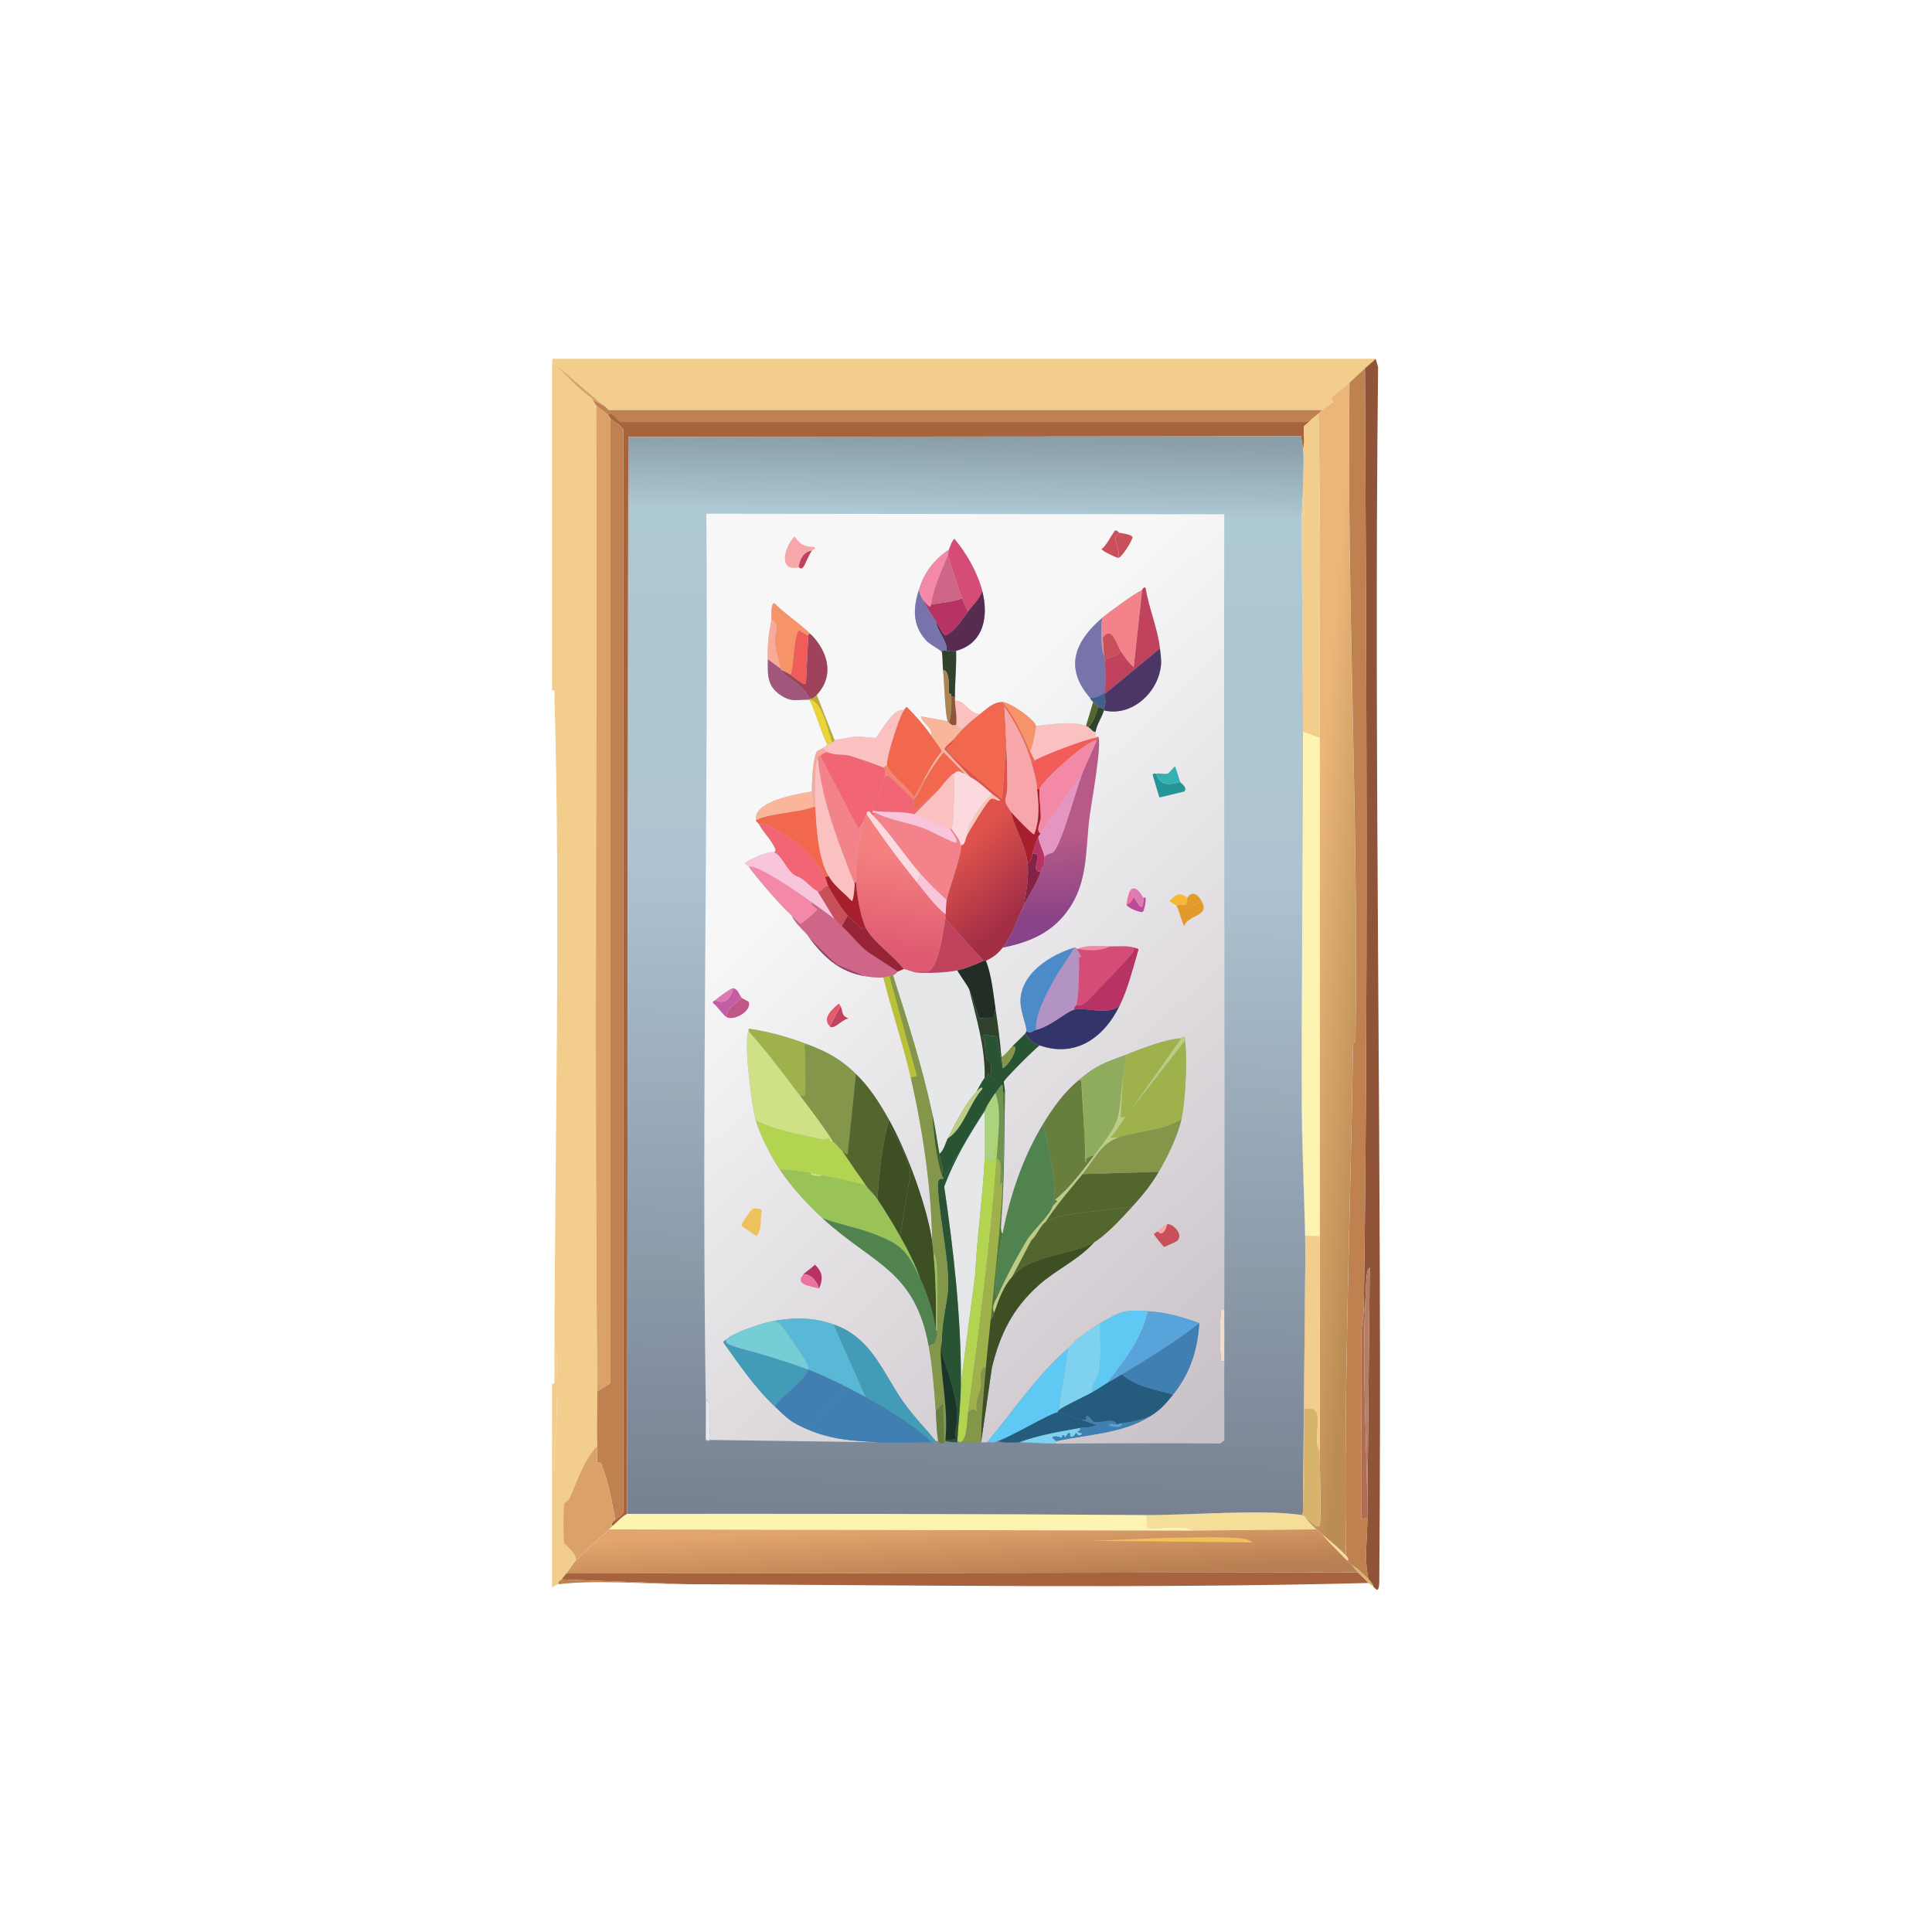 <svg width="70" height="70" viewBox="0 0 70 70" fill="none" xmlns="http://www.w3.org/2000/svg">
<g filter="url(#filter0_i_344_12246)">
<path d="M0 35C0 15.67 15.67 0 35 0C54.33 0 70 15.67 70 35C70 54.33 54.33 70 35 70C15.67 70 0 54.33 0 35Z" fill="white" fill-opacity="0.75"/>
<g clip-path="url(#clip0_344_12246)">
<path d="M20.088 13.173C20.519 13.601 20.93 14.067 21.427 14.426C21.5 14.485 21.556 14.641 21.6 14.685C21.645 26.582 21.524 38.501 21.643 50.402C21.65 51.058 21.608 51.736 21.643 52.389C21.179 52.855 20.916 53.646 20.65 54.268C20.61 54.36 20.438 54.469 20.434 54.484C20.413 54.553 20.406 55.843 20.434 55.909C20.449 55.945 20.912 56.285 20.866 56.535C20.811 56.592 20.617 56.895 20.52 57.009C20.462 57.078 20.406 57.158 20.347 57.225C20.292 57.289 20.171 57.296 20.261 57.398C20.145 57.413 20.091 57.47 20.001 57.528V52.993L20.088 53.318C20.104 53.075 20.066 52.824 20.088 52.584C20.179 51.551 20.211 50.393 20.174 49.302C20.171 49.223 20.218 49.088 20.088 49.107C20.105 41.212 20.316 33.091 20.088 25.202C20.086 25.123 20.131 24.989 20.001 25.008C20.004 21.048 19.998 17.087 20 13.13C20.02 13.134 20.081 13.167 20.087 13.173H20.088Z" fill="#F2CD8C"/>
<path d="M49.844 13C49.724 13.123 49.584 13.231 49.455 13.346C49.265 13.515 49.079 13.691 48.894 13.864C48.685 14.059 48.463 14.188 48.246 14.403C48.224 14.426 48.329 14.536 48.289 14.576C48.25 14.617 47.996 14.756 47.9 14.857H22.052C21.988 14.797 21.937 14.727 21.857 14.684L20.087 13.173C20.082 13.167 20.021 13.134 20.001 13.13L20.023 13H49.844Z" fill="#F2CD8C"/>
<path d="M49.931 13.303C49.766 27.959 50.092 42.632 49.974 57.29C49.974 57.356 49.974 57.704 49.844 57.571C49.842 57.566 49.793 57.53 49.758 57.485C49.751 57.397 49.644 57.287 49.585 57.225C49.413 56.514 49.547 55.729 49.542 54.979C49.542 54.894 49.542 54.806 49.542 54.72L49.628 45.931C49.518 45.95 49.502 46.411 49.499 46.492C49.486 46.793 49.465 47.183 49.455 47.421H49.412C49.573 36.061 49.505 24.705 49.455 13.345C49.584 13.23 49.723 13.123 49.844 12.999L49.931 13.302V13.303Z" fill="#905538"/>
<path d="M20 52.992C19.997 52.043 20.004 51.091 20 50.142C20.13 50.161 20.084 50.026 20.087 49.947C20.096 49.668 20.087 49.384 20.087 49.105C20.216 49.087 20.17 49.221 20.173 49.3C20.21 50.392 20.179 51.549 20.087 52.582C20.065 52.823 20.103 53.073 20.087 53.316L20 52.992V52.992Z" fill="#F2CD8C"/>
<path d="M22.29 55.066C22.143 54.305 22.061 53.734 21.772 53.014C21.754 52.97 21.657 53.014 21.642 52.971C21.611 52.88 21.649 52.525 21.642 52.388C21.607 51.736 21.649 51.057 21.642 50.401L22.117 50.12V15.16C22.227 15.272 22.492 15.401 22.591 15.57V54.786C22.529 54.926 22.393 54.973 22.289 55.067L22.29 55.066Z" fill="#BF814F"/>
<path d="M22.031 15.03C22.053 15.052 22.095 15.136 22.118 15.16V50.121L21.643 50.402C21.524 38.501 21.645 26.582 21.6 14.685C21.704 14.79 21.907 14.909 22.032 15.031L22.031 15.03Z" fill="#DAA168"/>
<path d="M21.858 14.684C21.938 14.726 21.988 14.797 22.053 14.857H47.901C47.86 14.901 47.815 14.943 47.772 14.987C47.699 15.06 47.579 15.127 47.512 15.203L47.318 15.29H22.484C22.399 15.268 22.109 14.845 22.03 15.03C21.905 14.908 21.703 14.79 21.598 14.684C21.554 14.64 21.497 14.484 21.425 14.425C21.562 14.524 21.704 14.602 21.857 14.684H21.858Z" fill="#BF814F"/>
<path d="M49.585 57.355C41.353 57.563 33.114 57.431 24.881 57.398L20.346 57.225C20.405 57.158 20.461 57.078 20.519 57.009L49.197 56.966C49.323 57.099 49.46 57.217 49.586 57.355H49.585Z" fill="#A7633D"/>
<path d="M22.29 55.066C22.248 55.103 22.097 55.215 22.203 55.282C22.168 55.313 22.115 55.373 22.073 55.412C21.73 55.727 21.136 56.254 20.864 56.535C20.91 56.285 20.447 55.946 20.432 55.909C20.404 55.843 20.411 54.552 20.432 54.484C20.436 54.469 20.608 54.36 20.648 54.268C20.914 53.646 21.177 52.855 21.641 52.389C21.649 52.527 21.61 52.883 21.641 52.972C21.656 53.016 21.753 52.971 21.771 53.015C22.06 53.735 22.143 54.306 22.289 55.067L22.29 55.066Z" fill="#DAA168"/>
<path d="M24.881 57.398C23.544 57.393 21.511 57.238 20.259 57.398C20.17 57.296 20.291 57.289 20.346 57.226L24.881 57.398Z" fill="#BF814F"/>
<path d="M21.858 14.684C21.705 14.602 21.564 14.524 21.426 14.425C20.93 14.067 20.519 13.601 20.087 13.173L21.858 14.684Z" fill="#DAA168"/>
<path d="M48.764 56.362C48.499 56.081 48.185 55.839 47.9 55.585C47.853 55.542 47.767 55.486 47.684 55.412C47.53 55.275 47.376 55.103 47.252 54.937C47.404 54.982 47.738 55.451 47.813 55.261C47.88 55.094 47.811 52.948 47.813 52.562C47.827 49.972 47.806 47.379 47.813 44.788C47.829 38.762 47.826 32.749 47.813 26.735C47.805 22.821 47.855 18.901 47.77 14.988C47.813 14.945 47.858 14.902 47.9 14.858C47.994 14.757 48.25 14.616 48.289 14.577C48.327 14.539 48.223 14.427 48.245 14.404C48.462 14.188 48.684 14.06 48.893 13.865C48.794 21.817 49.23 29.777 49.109 37.727C49.109 37.743 49.023 37.796 49.023 37.813C48.927 43.996 48.685 50.175 48.763 56.363L48.764 56.362Z" fill="url(#paint0_linear_344_12246)"/>
<path d="M49.413 47.421C49.409 47.677 49.33 48.008 49.326 48.263C49.294 50.523 49.35 52.784 49.326 55.044L49.542 54.979C49.547 55.728 49.414 56.514 49.586 57.226C49.411 57.046 49.199 56.834 48.981 56.708C48.929 56.652 48.864 56.592 48.809 56.535C48.906 56.515 48.789 56.387 48.765 56.362C48.687 50.175 48.929 43.995 49.025 37.812C49.025 37.795 49.111 37.743 49.111 37.726C49.232 29.776 48.796 21.816 48.895 13.864C49.08 13.69 49.267 13.514 49.456 13.346C49.506 24.706 49.574 36.062 49.413 47.422V47.421Z" fill="#BF814F"/>
<path d="M49.456 47.421C49.363 49.849 49.524 52.294 49.542 54.72C49.542 54.805 49.542 54.893 49.542 54.979L49.326 55.044C49.35 52.785 49.294 50.522 49.326 48.263C49.33 48.007 49.409 47.676 49.413 47.421H49.456Z" fill="#AE6D54"/>
<path d="M49.541 54.72C49.524 52.294 49.362 49.849 49.455 47.421C49.464 47.183 49.486 46.793 49.498 46.492C49.502 46.411 49.518 45.949 49.628 45.931L49.541 54.72Z" fill="#B37E63"/>
<path d="M49.585 57.226C49.644 57.287 49.751 57.397 49.758 57.485C49.735 57.456 49.614 57.387 49.585 57.355C49.459 57.217 49.322 57.099 49.196 56.966C49.121 56.888 49.054 56.785 48.98 56.707C49.197 56.833 49.41 57.045 49.584 57.225L49.585 57.226Z" fill="#D8B36B"/>
<path d="M41.509 54.893C41.577 54.99 41.526 55.334 41.574 55.368C41.702 55.458 42.925 55.234 43.15 55.454L22.074 55.411C22.115 55.372 22.168 55.312 22.203 55.281C22.372 55.133 22.519 54.953 22.721 54.849C28.976 54.846 35.248 54.845 41.508 54.892L41.509 54.893Z" fill="#FDF4B1"/>
<path d="M47.167 54.893C47.204 54.898 47.213 54.924 47.253 54.936C47.377 55.103 47.531 55.273 47.685 55.411L43.151 55.454C42.926 55.234 41.702 55.458 41.575 55.367C41.527 55.334 41.577 54.99 41.51 54.893C43.092 54.905 45.729 54.672 47.168 54.893H47.167Z" fill="#F5DE98"/>
<path d="M43.15 55.455L47.684 55.412C47.767 55.486 47.854 55.542 47.901 55.585C48.187 55.915 48.504 56.221 48.808 56.535C48.863 56.592 48.928 56.652 48.98 56.708C49.055 56.786 49.122 56.889 49.197 56.967L20.519 57.01C20.616 56.896 20.809 56.593 20.865 56.536C21.137 56.255 21.731 55.727 22.075 55.413L43.151 55.456L43.15 55.455Z" fill="url(#paint1_linear_344_12246)"/>
<path d="M42.697 55.713C43.295 55.709 43.964 55.678 44.554 55.713C44.778 55.727 45.234 55.727 45.374 55.886L39.307 55.821C40.435 55.817 41.57 55.722 42.697 55.713Z" fill="#EDC25C"/>
<path d="M48.764 56.362C48.788 56.386 48.905 56.514 48.807 56.535C48.504 56.221 48.187 55.915 47.9 55.584C48.185 55.839 48.499 56.082 48.764 56.362Z" fill="#F5DE98"/>
<path d="M47.513 15.203C47.45 15.274 47.259 15.424 47.253 15.441C47.196 15.608 47.311 16.026 47.21 16.24C47.195 16.103 47.15 15.95 47.145 15.807L22.765 15.829L22.722 54.85C22.52 54.954 22.372 55.134 22.204 55.282C22.098 55.215 22.249 55.103 22.291 55.066C22.395 54.973 22.531 54.925 22.593 54.785V15.569C22.494 15.401 22.229 15.273 22.119 15.159C22.096 15.136 22.054 15.051 22.032 15.029C22.111 14.843 22.402 15.266 22.486 15.289H47.32L47.514 15.202L47.513 15.203Z" fill="#A7633D"/>
<path d="M47.814 26.734L47.21 26.518C47.21 23.944 47.163 21.364 47.167 18.787C47.296 18.805 47.25 18.671 47.253 18.592C47.262 18.297 47.282 17.948 47.21 17.663C47.208 17.225 47.256 16.657 47.21 16.239C47.312 16.025 47.196 15.606 47.253 15.44C47.259 15.423 47.45 15.274 47.513 15.202C47.579 15.126 47.7 15.059 47.772 14.986C47.858 18.899 47.807 22.819 47.815 26.733L47.814 26.734Z" fill="#F2CD8C"/>
<path d="M47.814 26.734C47.827 32.748 47.83 38.761 47.814 44.787L47.296 44.765L47.167 40.252C47.15 35.675 47.21 31.094 47.21 26.518L47.814 26.734Z" fill="#FDF4B1"/>
<path d="M47.814 44.786C47.807 47.377 47.828 49.97 47.814 52.561C47.48 52.089 48.157 50.849 47.253 51.05C47.27 49.196 47.308 47.334 47.296 45.478C47.286 43.827 47.173 41.979 47.166 40.253L47.296 44.766L47.814 44.788V44.786Z" fill="#F2CD8C"/>
<path d="M47.814 52.561C47.812 52.947 47.881 55.093 47.814 55.26C47.738 55.451 47.405 54.982 47.253 54.936C47.213 54.924 47.204 54.898 47.166 54.893C47.246 54.759 47.199 54.604 47.21 54.46C47.3 53.328 47.243 52.183 47.253 51.049C48.158 50.848 47.48 52.088 47.814 52.56V52.561Z" fill="#D8B36B"/>
<path d="M47.21 16.239C47.256 16.657 47.208 17.226 47.21 17.664C47.211 18.039 47.168 18.412 47.167 18.787C47.163 21.363 47.21 23.943 47.21 26.518C47.21 31.094 47.15 35.675 47.167 40.252C47.173 41.978 47.285 43.826 47.296 45.477L47.21 54.461C47.199 54.603 47.247 54.758 47.167 54.893C45.728 54.672 43.091 54.905 41.509 54.893C35.248 54.846 28.976 54.847 22.722 54.85L22.765 15.829L47.145 15.807C47.15 15.949 47.195 16.103 47.21 16.24V16.239Z" fill="url(#paint2_linear_344_12246)"/>
<path d="M47.166 18.788C47.166 18.413 47.211 18.04 47.21 17.665C47.282 17.949 47.261 18.298 47.253 18.593C47.251 18.672 47.296 18.806 47.166 18.788Z" fill="#F2CD8C"/>
<path d="M47.296 45.478C47.309 47.335 47.27 49.197 47.253 51.05C47.243 52.185 47.3 53.33 47.21 54.462L47.296 45.478Z" fill="#D8B36B"/>
<path d="M44.359 47.464C44.357 48.083 44.363 48.703 44.359 49.321C44.188 49.341 44.241 49.288 44.229 49.17C44.195 48.788 44.189 47.991 44.229 47.615C44.242 47.499 44.185 47.444 44.359 47.464Z" fill="#F6DDC5"/>
<path d="M25.573 52.172C25.567 51.697 25.58 51.221 25.573 50.747C25.696 50.74 25.692 50.803 25.702 50.898C25.729 51.14 25.738 51.88 25.702 52.108C25.676 52.276 25.709 52.179 25.573 52.173V52.172Z" fill="#E6E7E9"/>
<path d="M44.359 47.464C44.185 47.444 44.242 47.499 44.23 47.616C44.189 47.992 44.195 48.789 44.23 49.17C44.241 49.288 44.187 49.341 44.359 49.321C44.353 50.278 44.364 51.236 44.359 52.194L44.208 52.302C42.214 52.277 40.219 52.299 38.227 52.302L38.27 52.215C39.406 51.968 40.681 51.946 41.682 51.308C42.065 51.064 42.223 50.878 42.502 50.531C43.119 49.764 43.391 48.92 43.452 47.94C42.837 47.708 42.253 47.553 41.595 47.508C40.684 47.446 40.625 47.511 39.868 47.94C39.493 48.152 39.34 48.289 39.004 48.544C38.979 48.564 38.915 48.578 38.917 48.631C38.847 48.692 38.774 48.784 38.701 48.847C37.566 49.836 36.724 51.11 35.764 52.258C35.688 52.266 35.608 52.255 35.548 52.258L35.937 49.559C36.238 48.324 36.695 47.401 37.643 46.557C38.276 45.994 39.089 45.64 39.651 45.003C40.085 44.745 40.686 44.092 41.033 43.707C41.411 43.287 41.69 42.953 41.983 42.454C42.291 41.929 42.669 41.164 42.804 40.553C42.955 39.868 43.022 38.395 42.934 37.703C42.934 37.696 42.986 37.622 42.912 37.573C42.802 37.545 42.809 37.617 42.804 37.617C42.16 37.662 41.36 37.996 40.774 38.221C40.026 38.508 39.729 38.586 39.09 39.128C38.536 39.597 38.167 40.112 37.794 40.725C37.059 41.935 36.6 43.305 36.325 44.699C36.23 44.629 36.274 44.27 36.282 44.16C36.4 42.555 36.38 41.147 36.412 39.56C36.414 39.455 36.361 39.225 36.369 39.193C36.391 39.093 37.478 38.011 37.665 37.875C38.978 38.336 39.999 37.588 40.559 36.45C40.874 35.806 41.049 35.074 41.249 34.398C41.236 34.365 41.111 34.347 41.076 34.334C40.855 34.251 40.46 34.298 40.213 34.29C39.86 34.28 39.351 34.232 39.046 34.377H39.003C38.99 34.365 38.999 34.308 38.917 34.334C38.076 34.6 37.035 35.222 36.973 36.212C36.949 36.608 37.201 37.161 37.189 37.357C37.187 37.385 37.162 37.413 37.146 37.444C37.13 37.474 36.748 37.835 36.671 37.918C36.552 38.048 36.43 38.216 36.282 38.307C36.23 37.709 36.155 37.13 36.066 36.537C35.977 35.944 35.934 35.365 35.72 34.809C35.995 34.675 36.132 34.573 36.325 34.335C37.185 34.161 37.95 33.872 38.528 33.19C39.453 32.097 39.307 30.892 39.478 29.562C39.525 29.193 39.953 26.817 39.78 26.69C39.742 26.687 39.737 26.728 39.694 26.733C39.701 26.663 39.684 26.585 39.694 26.517C39.738 26.238 39.917 26.003 39.996 25.74C41.014 25.987 42.009 25.063 42.07 24.034C42.078 23.895 42.042 23.645 42.026 23.494C41.952 22.792 41.618 22.019 41.509 21.313C41.444 21.227 41.386 21.375 41.379 21.378C41.115 21.493 40.203 22.161 39.954 22.371C38.964 23.206 38.539 24.178 39.48 25.265C39.512 25.303 39.507 25.346 39.609 25.438L39.35 26.302C38.8 26.111 38.118 26.253 37.536 26.302C37.493 26.07 36.593 25.443 36.326 25.438C35.99 25.432 35.784 25.66 35.506 25.87C35.108 25.882 34.934 25.32 34.599 25.396C34.598 25.352 34.599 25.309 34.599 25.266C34.596 24.708 34.658 24.141 34.642 23.582C35.664 23.309 35.821 22.303 35.592 21.422C35.417 20.743 35.023 20.049 34.577 19.522C34.472 19.629 34.44 19.778 34.383 19.911C33.841 20.278 33.5 20.719 33.303 21.335C33.085 22.015 33.037 22.639 33.562 23.214C33.679 23.342 34.092 23.553 34.123 23.625C34.154 23.696 34.151 24.153 34.167 24.273C34.213 24.641 34.238 25.897 34.34 26.13L33.368 25.957C33.401 26.198 33.811 26.37 33.735 26.648C33.473 26.273 33.172 25.935 32.85 25.611C32.84 25.611 32.76 25.716 32.742 25.741C32.396 25.57 31.797 26.708 31.727 26.734C31.679 26.752 31.122 26.668 30.95 26.691C30.877 26.7 30.271 26.808 30.237 26.82L29.59 25.18C30.258 24.475 29.99 23.586 29.373 22.977C28.991 22.598 28.444 22.247 28.056 21.853C27.912 21.866 27.965 22.359 27.948 22.458C27.844 23.021 27.809 23.289 27.818 23.883C27.825 24.385 27.755 24.825 28.272 25.178C28.7 25.471 28.919 25.33 29.33 25.352C29.568 25.852 29.735 26.482 29.978 26.992C29.933 27.017 29.888 27.049 29.848 27.079C29.715 27.178 29.62 27.195 29.61 27.209C29.447 27.428 29.416 28.366 29.416 28.677C28.929 28.763 27.297 29.008 27.386 29.713C27.392 29.762 27.48 29.819 27.515 29.886C27.652 30.148 27.895 30.377 28.033 30.642C28.065 30.703 28.163 30.849 28.033 30.88C27.844 30.825 26.994 31.194 26.997 31.29C27.013 31.332 27.118 31.386 27.126 31.398C27.389 31.782 28.335 32.871 28.681 33.169C28.81 33.444 29.041 33.645 29.242 33.86C29.78 34.631 30.399 35.227 31.358 35.371C31.545 35.399 31.823 35.434 32.006 35.414C32.308 36.626 32.721 37.826 32.999 39.042C33.438 40.966 33.743 43.027 33.776 45.002C33.59 43.706 32.86 41.749 32.222 40.597C31.885 39.988 31.515 39.4 31.012 38.913C30.445 38.361 29.969 38.111 29.242 37.833C28.565 37.574 27.857 37.381 27.147 37.272C27.107 37.287 27.134 37.344 27.125 37.358C26.928 37.673 27.247 40.131 27.385 40.597C27.547 41.147 27.933 41.886 28.248 42.367C28.647 42.975 29.267 43.646 29.803 44.138C31.623 45.811 33.146 46.012 33.647 48.759C33.791 49.549 33.848 50.336 33.906 51.134C33.933 51.492 33.93 51.862 33.993 52.214C33.963 52.214 33.936 52.214 33.906 52.214C33.53 51.757 33.08 51.292 32.74 50.811C31.971 49.724 31.592 48.467 30.192 47.982C29.473 47.733 28.822 47.729 28.075 47.852C27.687 47.916 26.558 48.27 26.305 48.543C26.286 48.564 26.197 48.582 26.218 48.651C26.8 49.462 27.351 50.281 28.075 50.961C28.536 51.394 28.629 51.519 29.242 51.782C30.135 52.166 30.875 52.201 31.833 52.257L25.571 52.17C25.707 52.177 25.674 52.273 25.7 52.105C25.736 51.878 25.727 51.137 25.7 50.896C25.69 50.802 25.694 50.738 25.571 50.744C25.408 40.039 25.675 29.318 25.592 18.612L44.358 18.633C44.334 28.242 44.391 37.853 44.358 47.462L44.359 47.464Z" fill="url(#paint3_linear_344_12246)"/>
<path d="M29.416 19.953C29.109 19.989 28.967 20.281 28.941 20.557C28.166 20.727 28.425 19.793 28.79 19.434C29.021 19.765 29.122 19.791 29.524 19.823C29.572 19.874 29.424 19.941 29.416 19.953Z" fill="#F7A7A9"/>
<path d="M27.278 43.793C27.337 43.773 27.563 43.778 27.602 43.858C27.532 44.171 27.632 44.527 27.408 44.787L26.868 44.419C26.849 44.331 27.216 43.815 27.279 43.793H27.278Z" fill="#EDC25C"/>
<path d="M42.632 32.823C42.681 32.75 42.854 32.776 42.934 32.78C43.186 32.791 43.292 32.822 43.539 32.65C43.852 33.233 43.023 33.129 42.913 33.557C42.873 33.554 42.689 32.915 42.632 32.823Z" fill="#E29A2C"/>
<path d="M41.898 28.03C42.031 28.497 42.392 28.43 42.761 28.333C42.786 28.385 43.034 28.517 42.913 28.678L42.006 28.895L41.768 28.096C41.758 27.996 41.839 28.04 41.898 28.031V28.03Z" fill="#249698"/>
<path d="M41.941 44.614C42.136 44.799 42.236 44.549 42.287 44.355C42.455 44.312 42.909 44.706 42.654 44.959C42.635 44.978 42.205 45.18 42.179 45.175C42.151 45.169 41.815 44.75 41.812 44.721C41.81 44.694 41.925 44.632 41.942 44.613L41.941 44.614Z" fill="#C94F5B"/>
<path d="M26.868 36.15C26.647 36.384 26.362 36.482 26.307 36.84C26.16 36.74 25.998 36.456 25.832 36.344C25.808 36.276 25.907 36.251 25.918 36.236C26.323 36.418 26.462 36.15 26.566 35.804C26.759 35.851 26.763 36.019 26.869 36.15H26.868Z" fill="#C45EA4"/>
<path d="M26.307 36.84C26.362 36.482 26.647 36.383 26.868 36.149C26.889 36.176 27.12 36.279 27.127 36.301C27.247 36.65 26.56 37.015 26.307 36.84Z" fill="#C15689"/>
<path d="M40.559 19.305C40.652 19.32 41.003 19.367 41.033 19.457C41.023 19.606 40.633 20.211 40.516 20.212C40.637 19.908 40.204 19.477 40.559 19.305Z" fill="#C94F5B"/>
<path d="M40.558 19.305C40.204 19.477 40.636 19.908 40.515 20.212C40.449 20.212 39.906 19.956 39.911 19.888C40.052 19.839 40.352 19.238 40.407 19.219C40.465 19.199 40.55 19.305 40.558 19.305Z" fill="#C94F5B"/>
<path d="M42.762 28.332C42.392 28.43 42.031 28.496 41.898 28.029C42.013 28.01 42.217 28.057 42.309 28.029C42.361 28.013 42.549 27.769 42.568 27.77C42.598 27.772 42.71 28.217 42.763 28.331L42.762 28.332Z" fill="#35B1B4"/>
<path d="M29.675 46.687C29.595 46.416 29.401 46.174 29.114 46.169C29.197 46.078 29.421 45.932 29.524 45.823C29.81 46.082 29.829 46.338 29.676 46.687H29.675Z" fill="#B63363"/>
<path d="M30.064 37.186L30.453 36.452C30.563 36.642 30.442 36.779 30.756 36.906C30.548 36.893 30.21 37.337 30.065 37.187L30.064 37.186Z" fill="#C1425D"/>
<path d="M29.675 46.687C29.371 46.597 28.766 46.549 29.114 46.169C29.402 46.175 29.595 46.417 29.675 46.687Z" fill="#EB73A2"/>
<path d="M41.422 32.522C41.425 32.527 41.497 32.505 41.509 32.543C41.529 32.613 41.458 33.012 41.401 33.04C41.291 33.072 40.845 32.886 40.818 32.78C40.951 32.719 41.049 32.597 41.077 32.477C41.221 32.742 41.446 33.158 41.423 32.521L41.422 32.522Z" fill="#BA4C98"/>
<path d="M43.021 32.522C43.006 32.545 43.037 32.715 42.935 32.781C42.855 32.777 42.682 32.751 42.632 32.824C42.608 32.785 42.369 32.678 42.373 32.63C42.629 32.417 42.701 32.3 43.02 32.522H43.021Z" fill="#F5B935"/>
<path d="M41.422 32.522C41.445 33.159 41.221 32.742 41.077 32.478C41.039 32.41 41.012 32.306 40.947 32.262C41.129 32.048 41.329 32.359 41.421 32.522H41.422Z" fill="#DE7AB1"/>
<path d="M43.539 32.651C43.293 32.822 43.187 32.792 42.935 32.781C43.037 32.715 43.006 32.545 43.021 32.522C43.196 32.252 43.418 32.424 43.539 32.651Z" fill="#E29A2C"/>
<path d="M30.452 36.451L30.063 37.185C29.77 36.883 30.166 36.552 30.387 36.365C30.421 36.386 30.433 36.418 30.452 36.451Z" fill="#E4596E"/>
<path d="M26.566 35.803C26.461 36.149 26.322 36.417 25.919 36.236C25.968 36.172 26.497 35.787 26.566 35.803Z" fill="#DE7AB1"/>
<path d="M29.416 19.953C29.288 20.137 29.165 20.472 29.113 20.536C29.008 20.667 28.98 20.549 28.94 20.557C28.966 20.281 29.109 19.989 29.415 19.953H29.416Z" fill="#C1425D"/>
<path d="M41.077 32.478C41.049 32.598 40.952 32.72 40.818 32.781C40.804 32.725 40.904 32.314 40.947 32.263C41.012 32.307 41.04 32.411 41.077 32.479V32.478Z" fill="#EB73A2"/>
<path d="M42.286 44.355C42.236 44.549 42.136 44.8 41.94 44.615C42.007 44.539 42.185 44.381 42.286 44.355Z" fill="#F7A7A9"/>
<path d="M36.413 39.561C36.381 41.148 36.402 42.556 36.283 44.161C36.275 44.272 36.23 44.63 36.326 44.7C36.211 45.287 36.105 45.956 36.067 46.579C36.06 46.685 36.023 46.897 36.153 46.946C36.083 47.105 35.903 47.343 36.024 47.551C35.994 47.64 35.977 47.749 35.894 47.81C36.041 46.162 36.254 44.5 36.326 42.843C36.374 41.748 36.393 40.655 36.326 39.561H36.413Z" fill="#547637"/>
<path d="M30.237 26.82C30.232 26.822 30.227 26.876 30.151 26.907C29.997 26.506 29.785 25.376 29.33 25.352C29.325 25.341 29.336 25.32 29.33 25.309C29.43 25.328 29.53 25.241 29.59 25.179L30.237 26.82Z" fill="#BCAC31"/>
<path d="M31.359 35.372C30.4 35.226 29.781 34.632 29.243 33.861C29.592 34.236 29.948 34.613 30.344 34.941L31.359 35.373V35.372Z" fill="#A0406C"/>
<path d="M40.214 34.292C39.891 34.469 39.401 34.445 39.047 34.379C39.352 34.234 39.861 34.282 40.214 34.292Z" fill="#F389A6"/>
<path d="M38.918 48.631C38.915 48.578 38.978 48.564 39.004 48.544C39.031 48.662 38.932 48.618 38.918 48.631Z" fill="#A6CEE6"/>
<path d="M35.679 41.936C35.614 43.353 35.399 44.771 35.333 46.19L34.815 50.142C34.833 47.789 34.554 45.319 34.211 42.994C34.578 42.002 35.106 41.132 35.679 40.252C35.666 40.808 35.704 41.379 35.679 41.936Z" fill="#E6E7E9"/>
<path d="M33.26 35.242C33.714 35.255 34.242 35.247 34.684 35.156C34.799 35.369 35.014 35.64 35.117 35.847C35.377 36.898 35.699 37.943 35.678 39.043C35.569 39.194 35.467 39.397 35.375 39.561C35.016 39.903 34.564 40.781 34.338 41.245C34.253 41.422 34.197 41.687 34.036 41.806C33.948 41.318 33.881 40.824 33.776 40.338C33.411 38.638 32.881 36.981 32.352 35.328C32.454 35.304 32.514 35.201 32.525 35.198C32.595 35.179 32.718 35.113 32.741 35.112C32.86 35.106 33.066 35.236 33.258 35.241L33.26 35.242Z" fill="#E6E7E9"/>
<path d="M36.456 26.863C36.478 27.405 36.503 27.939 36.499 28.483C36.496 29.027 36.269 28.89 36.629 29.411C36.77 30.015 37.169 30.647 37.233 31.269C37.286 31.774 37.186 32.285 37.104 32.78C36.868 33.27 36.674 33.902 36.327 34.334C36.134 34.574 35.997 34.675 35.722 34.809C35.705 34.817 35.654 34.8 35.636 34.809L34.254 33.298C34.264 33.244 34.243 33.178 34.254 33.125C34.285 32.972 34.266 32.758 34.297 32.607C34.389 32.163 34.867 30.919 34.815 30.62C34.978 30.622 34.972 30.386 35.031 30.274C35.132 30.084 35.793 28.964 35.917 28.935C36.056 28.903 36.123 29.036 36.241 29C36.154 28.904 36.035 28.847 35.938 28.762C35.694 28.549 35.448 28.314 35.161 28.158L34.211 27.143C34.29 26.988 34.453 26.896 34.557 26.775C34.656 26.923 34.294 27.05 34.297 27.143C34.305 27.296 36.066 28.73 36.306 28.935L36.457 26.862L36.456 26.863Z" fill="url(#paint4_linear_344_12246)"/>
<path d="M36.327 34.335C36.674 33.903 36.868 33.271 37.104 32.781C37.302 32.369 37.556 32.036 37.708 31.571C37.777 31.362 37.865 31.352 37.838 31.053C37.885 30.953 38.149 30.894 38.162 30.881C38.469 30.559 38.978 28.647 39.177 28.116C39.341 27.679 39.563 27.256 39.738 26.82C39.741 26.814 39.819 26.774 39.782 26.691C39.955 26.818 39.527 29.194 39.479 29.563C39.308 30.893 39.454 32.098 38.529 33.191C37.951 33.873 37.188 34.161 36.326 34.335H36.327Z" fill="url(#paint5_linear_344_12246)"/>
<path d="M36.327 25.438C36.77 25.959 37.037 26.593 37.32 27.209C37.372 27.321 37.441 27.439 37.493 27.554C37.46 27.575 37.446 27.626 37.363 27.598C37.154 26.884 36.812 26.223 36.391 25.611C36.415 26.028 36.439 26.444 36.456 26.864L36.305 28.937C36.065 28.732 34.304 27.298 34.296 27.145C34.292 27.052 34.656 26.926 34.556 26.777C34.666 26.649 34.781 26.506 34.902 26.388C35.068 26.224 35.32 26.01 35.506 25.87C35.785 25.661 35.99 25.432 36.327 25.438Z" fill="#F2684E"/>
<path d="M33.736 26.648C33.805 26.747 34.13 27.159 34.125 27.23C33.853 27.538 33.681 27.896 33.477 28.245C33.352 28.459 33.244 28.683 33.11 28.893C32.952 28.541 32.218 28.059 32.138 27.726C32.083 27.501 32.591 25.943 32.742 25.74C32.76 25.715 32.841 25.61 32.85 25.61C33.173 25.933 33.473 26.271 33.736 26.646V26.648Z" fill="#F2684E"/>
<path d="M30.237 33.299C30.32 33.367 30.39 33.471 30.497 33.558C30.813 33.82 31.113 34.256 31.468 34.508L32.527 35.199C32.516 35.202 32.456 35.305 32.354 35.329C32.293 35.343 32.235 35.369 32.224 35.372C32.18 35.382 32.044 35.411 32.008 35.415C31.826 35.435 31.547 35.4 31.36 35.372L30.345 34.94C29.95 34.612 29.593 34.235 29.244 33.86C29.043 33.644 28.812 33.443 28.683 33.169C28.753 33.23 28.984 33.471 29.007 33.472C29.045 33.472 29.586 33.013 29.59 32.975C29.604 32.857 29.359 32.871 29.417 32.694C29.677 32.885 29.996 33.099 30.237 33.299Z" fill="#CF6688"/>
<path d="M37.665 37.877C37.479 38.012 36.392 39.095 36.369 39.194C36.361 39.227 36.414 39.456 36.412 39.562H36.326C36.322 39.501 36.346 39.335 36.304 39.303C36.212 39.393 36.145 39.505 36.066 39.605C35.972 39.725 35.893 39.867 35.807 39.994L34.166 42.715C34.183 42.654 34.137 42.633 34.123 42.585C34.215 42.367 34.078 42.043 34.036 41.808C34.197 41.689 34.252 41.424 34.339 41.247C34.912 40.878 35.114 39.985 35.592 39.455C35.587 39.31 35.389 39.55 35.375 39.563C35.467 39.398 35.569 39.195 35.678 39.045C35.687 39.033 35.776 39.179 35.786 38.872C35.924 39.241 35.93 38.642 35.894 38.505C35.88 38.45 35.77 38.439 35.764 38.418C35.688 38.137 35.696 37.985 35.678 37.641C35.678 37.629 35.479 37.694 35.656 37.49L36.11 37.554L36.327 38.699C36.527 38.67 37.006 37.806 36.672 37.922C36.75 37.837 37.132 37.476 37.147 37.447C37.33 37.684 37.372 37.776 37.665 37.88V37.877Z" fill="#285433"/>
<path d="M29.546 29.239C29.576 29.991 29.645 31.089 30.02 31.743L29.89 31.787C29.402 30.894 28.856 30.451 27.925 29.973C27.816 29.916 27.637 29.8 27.515 29.886C27.479 29.819 27.391 29.762 27.385 29.713C27.983 29.437 28.897 29.45 29.458 29.239C29.477 29.232 29.517 29.242 29.544 29.239H29.546Z" fill="#F2684E"/>
<path d="M32.742 25.74C32.59 25.943 32.083 27.502 32.137 27.727L32.008 27.814C31.959 27.77 30.916 27.419 30.776 27.381C30.515 27.311 30.285 27.388 29.978 27.252C29.95 27.238 29.809 27.145 29.848 27.079C29.888 27.049 29.933 27.017 29.978 26.992C30.01 26.975 30.127 26.915 30.151 26.906C30.226 26.875 30.231 26.821 30.237 26.819C30.271 26.807 30.877 26.699 30.95 26.69C31.122 26.667 31.679 26.751 31.727 26.733C31.797 26.707 32.396 25.568 32.742 25.739V25.74Z" fill="#FAC1C0"/>
<path d="M29.892 31.787C29.954 31.9 29.977 32.056 30.021 32.132C29.872 32.023 29.744 32.38 29.632 32.305C29.333 32.14 29.199 31.874 28.855 31.744C28.528 31.618 28.321 30.963 28.035 30.881C28.164 30.849 28.066 30.704 28.035 30.643C27.896 30.378 27.654 30.149 27.517 29.887C27.638 29.801 27.817 29.917 27.927 29.974C28.858 30.452 29.404 30.895 29.892 31.788L29.892 31.787Z" fill="#F16574"/>
<path d="M39.35 26.302C39.38 26.312 39.409 26.329 39.436 26.345C39.535 26.4 39.578 26.516 39.696 26.518C39.685 26.585 39.703 26.664 39.696 26.734C39.373 26.767 37.786 27.369 37.493 27.554C37.441 27.439 37.371 27.321 37.32 27.209C37.404 27.122 37.544 26.348 37.536 26.302C38.118 26.253 38.8 26.111 39.35 26.302Z" fill="#FAC1C0"/>
<path d="M40.559 36.451C40.001 37.589 38.979 38.337 37.665 37.876C37.372 37.773 37.33 37.681 37.148 37.444C37.163 37.413 37.189 37.385 37.191 37.357C37.323 37.476 37.427 37.342 37.537 37.314C38.105 37.168 38.639 36.645 38.918 36.58C39.38 36.473 40.069 36.809 40.559 36.45V36.451Z" fill="#33356A"/>
<path d="M39.004 34.379C39.017 34.39 39.175 34.643 39.177 34.66C39.182 34.69 39.089 34.673 39.091 34.703C39.112 35.037 39.084 36.128 39.004 36.409C39.002 36.42 38.888 36.518 38.918 36.582C38.639 36.647 38.104 37.17 37.536 37.316C37.504 36.717 37.926 35.973 38.227 35.437C38.439 35.059 38.718 34.718 38.918 34.336C39 34.31 38.991 34.367 39.004 34.379Z" fill="#B392C4"/>
<path d="M41.078 34.336C41.091 34.448 41.084 34.47 41.013 34.552C40.645 34.971 40.132 35.51 39.738 35.913C39.592 36.062 39.195 36.564 39.004 36.409C39.084 36.128 39.111 35.037 39.091 34.703C39.089 34.673 39.182 34.69 39.177 34.66C39.175 34.644 39.017 34.39 39.004 34.379H39.048C39.4 34.445 39.892 34.469 40.214 34.292C40.461 34.3 40.857 34.253 41.078 34.336Z" fill="#D54D76"/>
<path d="M37.536 37.315C37.426 37.343 37.323 37.476 37.191 37.358C37.203 37.161 36.95 36.609 36.974 36.213C37.036 35.223 38.078 34.601 38.918 34.334C38.718 34.717 38.439 35.058 38.227 35.436C37.926 35.972 37.504 36.716 37.536 37.315Z" fill="#4D8AC8"/>
<path d="M40.559 36.451C40.069 36.81 39.379 36.474 38.918 36.581C38.887 36.518 39.002 36.419 39.004 36.408C39.195 36.562 39.592 36.061 39.738 35.911C40.132 35.51 40.645 34.97 41.013 34.551C41.084 34.47 41.091 34.447 41.078 34.334C41.112 34.348 41.237 34.365 41.251 34.399C41.05 35.075 40.876 35.806 40.56 36.451H40.559Z" fill="#B63363"/>
<path d="M35.636 34.81C35.654 34.802 35.705 34.819 35.722 34.81C35.935 35.365 35.98 35.955 36.068 36.538L36.003 36.883C35.931 36.853 35.506 36.898 35.485 36.883C35.44 36.852 35.212 36.038 35.118 35.847C35.016 35.64 34.8 35.369 34.685 35.156C35.004 35.09 35.34 34.944 35.636 34.81Z" fill="#222E25"/>
<path d="M27.214 31.398C27.618 31.423 29.034 32.412 29.417 32.694C29.36 32.87 29.604 32.857 29.59 32.975C29.585 33.013 29.045 33.474 29.007 33.472C28.985 33.472 28.754 33.23 28.683 33.169C28.337 32.871 27.392 31.782 27.128 31.398C27.157 31.398 27.187 31.396 27.215 31.398H27.214Z" fill="#F389A6"/>
<path d="M39.738 26.82C39.315 26.855 37.724 28.334 37.665 28.591H37.578C37.543 28.252 37.458 27.924 37.362 27.598C37.445 27.626 37.459 27.575 37.492 27.554C37.785 27.369 39.372 26.767 39.695 26.734C39.738 26.729 39.743 26.688 39.782 26.691C39.819 26.774 39.741 26.814 39.738 26.82Z" fill="#F15C59"/>
<path d="M29.416 28.677C29.416 28.818 29.504 29.067 29.459 29.238C28.898 29.45 27.983 29.437 27.386 29.713C27.297 29.007 28.929 28.763 29.416 28.677V28.677Z" fill="#FAB69B"/>
<path d="M34.34 26.13C34.365 26.188 34.381 26.17 34.383 26.173C34.504 26.336 34.629 26.255 34.643 26.259C34.698 26.28 34.768 26.437 34.902 26.389C34.783 26.506 34.667 26.65 34.556 26.778C34.452 26.898 34.289 26.989 34.21 27.145L35.16 28.161C35.107 28.131 34.956 28.036 34.944 28.031L34.189 27.254C33.939 27.567 33.715 27.896 33.519 28.247H33.476C33.68 27.897 33.852 27.539 34.124 27.232C34.129 27.161 33.804 26.748 33.735 26.649C33.811 26.372 33.401 26.2 33.367 25.959L34.339 26.131L34.34 26.13Z" fill="#FAB69B"/>
<path d="M36.067 36.538C36.157 37.13 36.232 37.709 36.283 38.308C36.295 38.441 36.333 38.563 36.327 38.697L36.111 37.553L35.657 37.488C35.479 37.693 35.677 37.627 35.678 37.639C35.696 37.983 35.689 38.135 35.765 38.416C35.77 38.437 35.88 38.447 35.894 38.503C35.93 38.64 35.925 39.239 35.786 38.87C35.776 39.178 35.687 39.031 35.678 39.043C35.7 37.944 35.377 36.897 35.117 35.847C35.21 36.038 35.439 36.852 35.485 36.883C35.506 36.898 35.93 36.853 36.002 36.883L36.067 36.538Z" fill="#31422C"/>
<path d="M37.536 26.302C37.545 26.348 37.404 27.122 37.32 27.208C37.037 26.593 36.77 25.959 36.327 25.438C36.594 25.442 37.493 26.07 37.536 26.302Z" fill="#F79368"/>
<path d="M28.034 30.88C28.321 30.962 28.528 31.617 28.855 31.743C28.84 31.738 28.65 31.788 28.53 31.743C28.061 31.567 27.617 31.31 27.106 31.269L27.214 31.398C27.186 31.396 27.155 31.398 27.127 31.398C27.119 31.386 27.015 31.332 26.998 31.29C26.995 31.193 27.845 30.825 28.034 30.88Z" fill="#F9C5DB"/>
<path d="M35.506 25.87C35.319 26.011 35.068 26.224 34.902 26.388C34.767 26.436 34.698 26.279 34.642 26.258C34.683 25.974 34.606 25.665 34.599 25.395C34.935 25.319 35.108 25.881 35.506 25.869V25.87Z" fill="#FAC1C0"/>
<path d="M29.978 27.252C29.879 27.262 29.789 27.314 29.719 27.381C29.684 27.414 29.699 27.347 29.632 27.468C29.489 27.729 29.531 28.87 29.546 29.239C29.518 29.242 29.478 29.232 29.459 29.239C29.504 29.067 29.416 28.818 29.416 28.678C29.416 28.367 29.446 27.43 29.611 27.209C29.62 27.196 29.714 27.18 29.848 27.08C29.81 27.146 29.949 27.24 29.978 27.253V27.252Z" fill="#F8A99A"/>
<path d="M36.326 38.697C36.333 38.564 36.294 38.441 36.283 38.308C36.43 38.218 36.553 38.05 36.672 37.919C37.006 37.803 36.528 38.668 36.326 38.696V38.697Z" fill="#839649"/>
<path d="M36.154 41.418C36.142 41.605 36.124 41.792 36.11 41.979C35.88 45.043 35.484 48.143 35.074 51.179C35.04 51.429 35.048 52.444 34.685 52.215C34.727 51.523 34.809 50.837 34.814 50.142L35.332 46.19C35.397 44.771 35.613 43.353 35.678 41.936L35.959 42.109C36.097 42.103 35.981 41.475 36.154 41.418Z" fill="#B3D450"/>
<path d="M36.154 41.418C35.981 41.475 36.097 42.103 35.959 42.109L35.678 41.936C35.703 41.379 35.665 40.808 35.678 40.252C35.713 40.198 35.746 40.084 35.808 39.992C35.894 39.865 35.973 39.724 36.067 39.603C36.27 40.151 36.189 40.834 36.154 41.417V41.418Z" fill="#ABD37E"/>
<path d="M36.327 42.843C36.254 44.499 36.041 46.162 35.894 47.81C35.843 48.387 35.768 48.959 35.721 49.538C35.429 49.597 35.575 50.042 35.548 50.207C35.49 50.568 35.253 50.917 35.462 51.243C35.313 51.053 35.258 50.99 35.073 51.178C35.483 48.143 35.879 45.043 36.109 41.979C36.344 42.02 36.224 42.619 36.239 42.821C36.253 43.01 36.256 42.886 36.326 42.843H36.327Z" fill="#9EB14A"/>
<path d="M33.217 31.959C33.544 32.363 33.851 32.789 34.253 33.126C34.242 33.179 34.264 33.245 34.253 33.299C34.176 33.692 34.02 35.044 33.627 35.199C33.546 35.231 33.331 35.143 33.26 35.242C33.066 35.237 32.861 35.108 32.742 35.113C32.39 34.63 31.62 34.128 31.361 33.601C31.179 33.234 31.034 32.374 31.015 31.96C30.986 31.302 31.085 30.329 31.317 29.714C31.347 29.635 31.343 29.571 31.404 29.498C31.97 30.349 32.575 31.167 33.218 31.959H33.217Z" fill="url(#paint6_linear_344_12246)"/>
<path d="M34.426 30.059C34.419 30.01 34.467 30.018 34.469 30.016C34.588 30.201 34.776 30.396 34.815 30.62C34.867 30.919 34.388 32.163 34.297 32.607C33.972 32.315 33.636 31.982 33.347 31.657C32.787 31.027 32.186 30.097 31.62 29.54L31.749 29.454C32.185 29.696 32.883 29.798 33.369 29.972C33.79 30.122 34.195 30.383 34.621 30.533C34.779 30.526 34.448 30.076 34.427 30.058L34.426 30.059Z" fill="#F3828A"/>
<path d="M37.363 27.598C37.459 27.924 37.544 28.252 37.58 28.591C37.638 29.143 37.679 29.708 37.471 30.232C37.417 30.253 36.698 29.511 36.629 29.412C36.269 28.89 36.496 29.011 36.5 28.483C36.503 27.955 36.478 27.405 36.456 26.864C36.44 26.445 36.415 26.029 36.392 25.611C36.812 26.223 37.155 26.884 37.363 27.598Z" fill="#F7A7A9"/>
<path d="M34.944 28.03C34.956 28.034 35.106 28.131 35.16 28.16C35.447 28.317 35.694 28.551 35.937 28.764C35.557 29.163 35.088 29.736 35.03 30.275C34.971 30.386 34.978 30.623 34.814 30.621C34.776 30.397 34.588 30.201 34.468 30.017C34.571 29.904 34.582 28.303 34.555 28.03C34.623 27.993 34.632 27.936 34.749 27.944C34.76 27.944 34.884 28.009 34.944 28.03Z" fill="#FCD9DE"/>
<path d="M35.636 34.81C35.34 34.944 35.004 35.09 34.686 35.156C34.244 35.247 33.715 35.256 33.261 35.242C33.331 35.143 33.545 35.231 33.628 35.199C34.021 35.044 34.177 33.693 34.254 33.299L35.636 34.81Z" fill="#C1425D"/>
<path d="M37.665 28.591C37.63 28.742 37.724 29.39 37.708 29.649C37.7 29.782 37.511 30.129 37.708 30.189C37.681 30.237 37.647 30.27 37.622 30.319C37.524 30.511 37.476 30.72 37.406 30.923C37.364 31.042 37.395 31.212 37.233 31.269C37.168 30.648 36.769 30.015 36.628 29.412C36.697 29.511 37.416 30.254 37.471 30.232C37.678 29.707 37.637 29.143 37.579 28.591H37.665Z" fill="#A71E2D"/>
<path d="M34.297 32.608C34.266 32.76 34.285 32.974 34.254 33.126C33.851 32.789 33.544 32.364 33.217 31.959L33.346 31.657C33.636 31.982 33.971 32.315 34.297 32.607V32.608Z" fill="#F9C5DB"/>
<path d="M37.708 31.571C37.556 32.036 37.302 32.369 37.104 32.781C37.186 32.287 37.286 31.774 37.234 31.27C37.396 31.213 37.365 31.043 37.407 30.924C37.85 30.868 37.271 31.631 37.709 31.571H37.708Z" fill="#852144"/>
<path d="M35.03 30.275C35.088 29.736 35.557 29.163 35.937 28.764C36.033 28.849 36.153 28.906 36.24 29.002C36.122 29.038 36.056 28.905 35.916 28.937C35.792 28.965 35.131 30.086 35.03 30.276V30.275Z" fill="#FBC6B5"/>
<path d="M39.738 26.82C39.563 27.256 39.341 27.679 39.177 28.116C38.711 28.731 38.079 29.524 37.709 30.19C37.512 30.129 37.701 29.783 37.709 29.65C37.725 29.391 37.631 28.743 37.666 28.592C37.725 28.335 39.316 26.856 39.739 26.821L39.738 26.82Z" fill="#F389A6"/>
<path d="M39.177 28.116C38.978 28.646 38.469 30.558 38.162 30.88C38.15 30.893 37.885 30.952 37.838 31.052C37.818 30.843 37.63 30.55 37.622 30.319C37.647 30.27 37.681 30.237 37.708 30.189C38.077 29.524 38.711 28.73 39.176 28.116H39.177Z" fill="#E495C0"/>
<path d="M37.838 31.052C37.865 31.351 37.776 31.361 37.708 31.57C37.27 31.629 37.849 30.866 37.405 30.923C37.475 30.72 37.524 30.511 37.621 30.318C37.63 30.55 37.818 30.843 37.838 31.052Z" fill="#B63363"/>
<path d="M29.373 42.498C29.346 42.612 29.7 42.636 29.805 42.584C30.321 42.681 30.846 42.816 31.36 42.93C31.476 43.093 31.673 43.27 31.792 43.448C32.074 43.872 32.362 44.343 32.612 44.787C32.889 45.279 33.161 45.806 33.346 46.342C32.867 45.321 32.682 45.099 31.64 44.701C31.047 44.474 30.401 44.362 29.805 44.14C29.269 43.647 28.649 42.976 28.25 42.369C28.613 42.394 29.015 42.434 29.374 42.499L29.373 42.498Z" fill="#99C257"/>
<path d="M28.985 39.691C29.402 40.239 29.828 40.789 30.194 41.375C30.1 41.31 30.091 41.378 30.086 41.375C30.042 41.353 30.086 41.258 30.043 41.245C30.03 41.241 29.838 41.301 29.783 41.288C28.975 41.1 28.129 40.982 27.387 40.598C27.249 40.13 26.931 37.674 27.127 37.359C27.786 38.097 28.386 38.904 28.985 39.691Z" fill="#CEE184"/>
<path d="M29.244 37.834C29.971 38.112 30.447 38.362 31.014 38.913L30.712 41.829C30.639 41.82 30.558 41.727 30.496 41.677C30.365 41.572 30.314 41.459 30.193 41.375C29.826 40.789 29.401 40.239 28.983 39.691C29.094 39.664 29.1 39.769 29.156 39.669C29.207 39.581 29.163 38.255 29.156 38.028C29.154 37.952 29.117 37.814 29.243 37.834H29.244Z" fill="#839649"/>
<path d="M32.223 40.597C32.158 40.596 32.188 40.651 32.18 40.684C31.947 41.591 31.854 42.515 31.791 43.448C31.672 43.27 31.475 43.093 31.358 42.93C31.064 42.52 30.776 42.097 30.495 41.677C30.557 41.727 30.637 41.82 30.711 41.829L31.013 38.913C31.516 39.402 31.886 39.989 32.223 40.597Z" fill="#53662D"/>
<path d="M30.194 41.375C30.315 41.459 30.366 41.572 30.497 41.678C30.778 42.098 31.066 42.52 31.36 42.93C30.847 42.816 30.322 42.681 29.806 42.584C29.665 42.558 29.515 42.523 29.374 42.498C29.015 42.433 28.613 42.393 28.25 42.368C27.935 41.887 27.549 41.148 27.387 40.598C28.129 40.982 28.975 41.1 29.783 41.288C29.838 41.301 30.03 41.242 30.043 41.245C30.086 41.258 30.042 41.353 30.086 41.375C30.091 41.378 30.1 41.31 30.194 41.375Z" fill="#B3D450"/>
<path d="M33.346 46.342C33.621 46.926 33.827 47.558 33.908 48.199H33.951C33.951 48.256 33.948 48.315 33.951 48.372C33.888 48.584 33.907 48.702 33.648 48.761C33.147 46.014 31.625 45.813 29.804 44.14C30.4 44.363 31.047 44.474 31.64 44.701C32.681 45.099 32.867 45.321 33.346 46.342H33.346Z" fill="#50834D"/>
<path d="M33.778 45.003C33.8 45.153 33.806 45.286 33.822 45.435C33.917 46.346 33.917 47.286 33.908 48.199C33.826 47.558 33.621 46.927 33.347 46.342C33.162 45.805 32.889 45.279 32.613 44.788C32.7 44.317 32.76 43.895 32.829 43.427C32.962 42.537 33.121 42.677 32.743 41.742C32.608 41.41 32.333 41.024 32.182 40.684C32.19 40.651 32.16 40.596 32.225 40.598C32.863 41.75 33.593 43.707 33.779 45.003H33.778Z" fill="#3E4F24"/>
<path d="M29.244 37.834C29.118 37.813 29.155 37.952 29.157 38.028C29.164 38.255 29.208 39.581 29.157 39.669C29.101 39.769 29.095 39.664 28.985 39.691C28.386 38.903 27.786 38.097 27.127 37.359C27.136 37.345 27.11 37.288 27.149 37.273C27.859 37.382 28.567 37.575 29.244 37.834Z" fill="#9EB14A"/>
<path d="M32.612 44.786C32.362 44.343 32.074 43.872 31.792 43.447C31.855 42.514 31.948 41.59 32.181 40.683C32.333 41.022 32.608 41.409 32.742 41.741C33.121 42.676 32.96 42.536 32.829 43.426C32.759 43.893 32.699 44.315 32.612 44.786Z" fill="#3E4F24"/>
<path d="M29.805 42.584C29.701 42.636 29.348 42.612 29.373 42.498C29.514 42.523 29.663 42.558 29.805 42.584Z" fill="#CEE184"/>
<path d="M35.807 39.993C35.746 40.084 35.713 40.199 35.678 40.253C35.105 41.133 34.576 42.003 34.21 42.995C34.553 45.321 34.832 47.789 34.814 50.143C34.808 50.838 34.727 51.523 34.684 52.216V52.259C34.473 52.263 34.276 52.216 34.252 52.216V52.173L34.641 52.151C34.577 51.855 34.692 51.579 34.684 51.288C34.663 50.491 34.295 49.643 34.08 48.848C34.08 48.83 34.119 48.694 34.123 48.545C34.145 47.848 34.267 47.432 34.339 46.839C34.446 45.961 34.041 44.145 33.994 43.212C33.986 43.068 33.911 42.634 34.166 42.715L35.807 39.994V39.993Z" fill="#285433"/>
<path d="M34.123 48.544C34.119 48.694 34.08 48.829 34.08 48.847C34.085 49.938 34.37 51.053 34.253 52.172V52.215C34.239 52.215 34.224 52.215 34.21 52.215L34.167 50.854L33.907 51.135C33.849 50.336 33.792 49.549 33.648 48.76C33.906 48.702 33.888 48.584 33.951 48.371C33.96 48.54 34.002 48.858 34.123 48.544Z" fill="#839649"/>
<path d="M34.21 52.215C34.203 52.215 34.265 52.302 34.102 52.302C34.079 52.302 34 52.215 33.994 52.215C33.931 51.863 33.934 51.492 33.907 51.135L34.167 50.854L34.21 52.215Z" fill="#687E3C"/>
<path d="M32.353 35.329C32.883 36.981 33.412 38.638 33.778 40.339C33.82 41.002 33.924 41.936 34.123 42.585C34.138 42.632 34.184 42.654 34.167 42.715C33.912 42.635 33.987 43.069 33.994 43.211C34.041 44.146 34.446 45.96 34.34 46.839C34.268 47.432 34.145 47.848 34.123 48.545C34.002 48.859 33.961 48.541 33.951 48.372C33.948 48.316 33.951 48.257 33.951 48.199C33.947 47.46 33.99 46.717 33.951 45.974C33.945 45.877 33.93 45.474 33.821 45.435C33.805 45.287 33.799 45.154 33.778 45.003C33.744 43.027 33.439 40.967 33 39.043L33.217 38.978L32.223 35.372C32.234 35.369 32.292 35.343 32.353 35.329Z" fill="#839649"/>
<path d="M32.223 35.372L33.216 38.978L33 39.043C32.723 37.827 32.309 36.627 32.007 35.415C32.043 35.411 32.179 35.382 32.223 35.372Z" fill="#BAC134"/>
<path d="M34.253 52.172C34.37 51.053 34.085 49.938 34.08 48.847C34.295 49.642 34.664 50.489 34.684 51.286C34.692 51.578 34.577 51.854 34.641 52.15L34.252 52.172H34.253Z" fill="#1B3527"/>
<path d="M33.95 48.199H33.907C33.916 47.286 33.916 46.346 33.821 45.435C33.929 45.474 33.945 45.877 33.95 45.974C33.99 46.717 33.947 47.459 33.95 48.199Z" fill="#99C257"/>
<path d="M34.037 41.807C34.079 42.042 34.215 42.366 34.123 42.584C33.924 41.935 33.82 41.001 33.777 40.338C33.882 40.824 33.949 41.318 34.037 41.806V41.807Z" fill="#3A5E2D"/>
<path d="M35.722 49.538C35.648 50.444 35.551 51.348 35.549 52.258C35.254 52.278 34.973 52.254 34.685 52.258V52.215C35.048 52.445 35.04 51.429 35.075 51.179C35.26 50.99 35.314 51.053 35.464 51.243C35.255 50.917 35.492 50.568 35.55 50.207C35.577 50.042 35.43 49.597 35.723 49.538H35.722Z" fill="#839649"/>
<path d="M38.141 43.707C38.055 44.014 37.41 44.604 37.233 44.895C36.857 45.512 36.447 46.285 36.154 46.947C36.023 46.898 36.061 46.685 36.067 46.579C36.104 45.956 36.21 45.287 36.327 44.7C36.602 43.307 37.06 41.936 37.795 40.727C37.962 41.492 38.348 42.963 38.141 43.707Z" fill="#50834D"/>
<path d="M39.177 39.172C39.294 40.141 39.293 41.178 39.328 42.109C39.369 42.104 39.342 41.985 39.35 41.979C39.413 41.938 39.573 41.868 39.653 41.849C39.237 42.396 38.755 43.053 38.228 43.469L38.314 43.512L38.141 43.707C38.349 42.964 37.963 41.491 37.795 40.726C38.169 40.113 38.538 39.598 39.092 39.129L39.178 39.172H39.177Z" fill="#687E3C"/>
<path d="M41.984 42.455C41.691 42.954 41.412 43.288 41.034 43.708C40.325 43.859 38.429 43.911 37.881 44.269C38.276 43.654 38.758 43.104 39.22 42.541L41.984 42.455Z" fill="#53662D"/>
<path d="M42.805 40.554C42.146 40.975 41.273 40.975 40.559 41.202L40.213 41.224C40.446 41.007 40.587 40.716 40.774 40.468C40.828 40.398 40.89 40.327 40.947 40.252C41.598 39.398 42.272 38.551 42.934 37.704C43.022 38.396 42.955 39.869 42.804 40.554H42.805Z" fill="#9EB14A"/>
<path d="M41.034 43.707C40.687 44.092 40.085 44.744 39.653 45.003C38.805 45.508 37.442 45.411 36.672 46.256L37.363 44.938C37.55 44.787 37.692 44.393 37.881 44.269C38.429 43.911 40.325 43.859 41.034 43.708V43.707Z" fill="#53662D"/>
<path d="M39.652 45.003C39.089 45.641 38.276 45.994 37.643 46.557C36.695 47.401 36.238 48.323 35.937 49.559L35.548 52.258C35.55 51.348 35.647 50.444 35.721 49.538C35.768 48.96 35.843 48.386 35.894 47.81C35.977 47.749 35.994 47.64 36.024 47.551C36.17 47.109 36.349 46.609 36.672 46.255C37.44 45.41 38.804 45.507 39.652 45.002V45.003Z" fill="#3E4F24"/>
<path d="M42.805 40.554C42.67 41.165 42.292 41.93 41.984 42.455L39.22 42.541C39.668 41.997 39.881 41.417 40.559 41.202C41.274 40.975 42.147 40.975 42.806 40.554H42.805Z" fill="#839649"/>
<path d="M40.775 38.222C40.782 38.471 40.717 38.711 40.688 38.956C40.491 40.665 40.685 40.491 39.652 41.849C39.572 41.868 39.412 41.938 39.349 41.979L39.176 39.172L39.09 39.129C39.729 38.586 40.026 38.508 40.774 38.222H40.775Z" fill="#8FAB5E"/>
<path d="M42.805 37.617L40.948 40.252C40.891 40.327 40.829 40.398 40.775 40.468L40.602 40.49L40.688 38.957C40.717 38.712 40.782 38.472 40.775 38.223C41.361 37.998 42.16 37.663 42.805 37.618V37.617Z" fill="#9EB14A"/>
<path d="M42.935 37.704C42.273 38.551 41.6 39.398 40.948 40.252L42.805 37.617C42.81 37.617 42.802 37.546 42.913 37.574C42.987 37.623 42.934 37.697 42.935 37.704Z" fill="#BCCC82"/>
<path d="M40.775 40.468C40.588 40.716 40.446 41.008 40.214 41.224L40.559 41.202C39.881 41.417 39.667 41.996 39.22 42.541C38.773 43.087 38.276 43.654 37.881 44.269C37.691 44.393 37.55 44.788 37.363 44.938L36.672 46.256C36.35 46.61 36.171 47.109 36.025 47.552C35.903 47.344 36.084 47.106 36.154 46.947C36.448 46.286 36.856 45.513 37.234 44.896C37.411 44.606 38.056 44.015 38.141 43.708L38.314 43.513L38.228 43.47C38.756 43.053 39.238 42.397 39.653 41.851C40.685 40.492 40.491 40.666 40.689 38.957L40.603 40.49L40.776 40.468H40.775Z" fill="#BCCC82"/>
<path d="M39.35 41.979C39.342 41.985 39.369 42.104 39.329 42.109C39.293 41.178 39.294 40.142 39.177 39.172L39.35 41.979Z" fill="#99C257"/>
<path d="M32.136 27.727C32.216 28.06 32.95 28.542 33.108 28.894C33.243 28.684 33.35 28.46 33.476 28.246H33.519C33.391 28.475 33.301 28.825 33.087 28.98C33.059 28.925 32.257 28.145 32.201 28.116C32.094 28.063 32.138 28.131 32.05 28.16C32.071 28.056 32.104 27.9 32.007 27.814L32.136 27.727Z" fill="#F5856E"/>
<path d="M31.359 33.601C31.62 34.129 32.389 34.63 32.741 35.113C32.718 35.114 32.596 35.179 32.525 35.199L31.466 34.508C31.111 34.256 30.811 33.82 30.495 33.558L30.711 33.169C30.793 33.26 31.026 33.485 31.122 33.558C31.185 33.607 31.297 33.727 31.359 33.601Z" fill="#962436"/>
<path d="M28.855 31.744C29.199 31.874 29.333 32.14 29.632 32.305L30.237 33.299C29.995 33.098 29.675 32.884 29.416 32.694C29.033 32.413 27.618 31.423 27.213 31.398L27.105 31.269C27.616 31.311 28.061 31.567 28.53 31.743C28.649 31.788 28.839 31.738 28.854 31.743L28.855 31.744Z" fill="#F9C5DB"/>
<path d="M30.021 32.132C30.222 32.482 30.442 32.867 30.712 33.169L30.496 33.558C30.39 33.471 30.32 33.368 30.236 33.299L29.632 32.305C29.743 32.381 29.872 32.023 30.021 32.132Z" fill="#C94F5B"/>
<path d="M36.327 39.561C36.394 40.656 36.375 41.749 36.327 42.843C36.258 42.886 36.254 43.01 36.24 42.821C36.225 42.619 36.346 42.019 36.111 41.979C36.125 41.792 36.143 41.605 36.154 41.418C36.19 40.835 36.27 40.152 36.067 39.604C36.146 39.504 36.213 39.392 36.305 39.301C36.347 39.334 36.323 39.499 36.327 39.561Z" fill="#719352"/>
<path d="M34.34 41.245C34.565 40.78 35.017 39.902 35.377 39.561C35.391 39.548 35.587 39.308 35.593 39.453C35.115 39.983 34.913 40.876 34.34 41.245Z" fill="#BCCC82"/>
<path d="M38.702 48.847L38.356 51.093C38.356 51.093 38.317 51.161 38.312 51.179C38.093 51.182 36.597 52.078 36.153 52.216C35.887 52.299 35.949 52.24 35.764 52.259C36.723 51.111 37.565 49.837 38.701 48.848L38.702 48.847Z" fill="#60C9F3"/>
<path d="M38.314 51.178C38.56 51.176 38.885 51.431 39.177 51.438L39.738 51.632C39.555 51.733 39.331 51.705 39.134 51.74C38.394 51.873 37.637 51.996 36.931 52.258C36.683 52.258 36.389 52.294 36.154 52.215C36.598 52.077 38.094 51.181 38.314 51.178Z" fill="#255C7D"/>
<path d="M39.134 51.74C39.191 51.886 38.857 51.862 39.221 51.935C39.072 52.118 38.997 51.911 38.983 51.913C38.971 51.915 38.931 52.108 38.767 52.043C38.784 51.721 38.611 52.083 38.594 52.086C38.566 52.093 38.594 51.981 38.507 52C38.471 52.007 38.5 52.079 38.464 52.086C38.415 52.096 38.241 51.982 38.118 52.086L38.27 52.216L38.226 52.303C37.801 52.303 37.359 52.26 36.93 52.259C37.636 51.996 38.392 51.874 39.133 51.741L39.134 51.74Z" fill="#7FD2EF"/>
<path d="M42.502 50.531C42.223 50.878 42.065 51.065 41.682 51.308C41.324 51.464 41.029 51.518 40.645 51.568C40.567 51.578 40.507 51.607 40.472 51.611C40.315 51.331 39.884 51.598 39.63 51.524C39.605 51.517 39.275 51.061 39.371 51.481C39.323 51.414 39.247 51.44 39.176 51.438C38.883 51.432 38.559 51.176 38.312 51.178C38.317 51.16 38.352 51.095 38.356 51.092C38.549 50.934 39.284 50.604 39.565 50.444C39.756 50.335 39.938 50.21 40.126 50.099C40.299 49.996 40.472 49.901 40.644 49.796C41.168 50.249 41.85 50.334 42.501 50.53L42.502 50.531Z" fill="#255C7D"/>
<path d="M42.502 50.531C41.852 50.335 41.169 50.249 40.645 49.797C41.607 49.213 42.564 48.634 43.452 47.94C43.391 48.921 43.119 49.764 42.502 50.531Z" fill="#3F7FB2"/>
<path d="M41.595 47.507C41.382 48.489 40.732 49.319 40.127 50.099C39.938 50.21 39.757 50.335 39.566 50.444C39.557 50.15 39.775 49.924 39.826 49.646C39.92 49.12 39.838 48.476 39.869 47.94C40.626 47.511 40.686 47.446 41.596 47.507H41.595Z" fill="#60C9F3"/>
<path d="M39.868 47.94C39.837 48.476 39.92 49.12 39.825 49.645C39.775 49.924 39.556 50.15 39.566 50.444C39.285 50.605 38.55 50.935 38.356 51.092L38.702 48.846C38.774 48.783 38.847 48.691 38.918 48.63C38.932 48.617 39.032 48.66 39.005 48.543C39.341 48.287 39.493 48.15 39.868 47.939V47.94Z" fill="#7FD2EF"/>
<path d="M43.453 47.94C42.565 48.634 41.608 49.213 40.645 49.797C40.472 49.902 40.3 49.997 40.127 50.099C40.732 49.32 41.383 48.489 41.596 47.508C42.253 47.553 42.837 47.709 43.453 47.941V47.94Z" fill="#58A3D9"/>
<path d="M41.682 51.308C40.681 51.945 39.407 51.968 38.27 52.215L38.119 52.085C38.241 51.981 38.416 52.095 38.465 52.085C38.501 52.079 38.472 52.007 38.508 51.999C38.595 51.98 38.567 52.092 38.595 52.085C38.612 52.082 38.784 51.72 38.768 52.042C38.932 52.107 38.972 51.915 38.984 51.913C38.998 51.91 39.073 52.117 39.222 51.934C38.858 51.861 39.191 51.885 39.135 51.739C39.333 51.704 39.556 51.732 39.739 51.632L39.178 51.437C39.249 51.439 39.325 51.413 39.373 51.48C39.277 51.06 39.606 51.516 39.632 51.523C39.886 51.597 40.317 51.33 40.474 51.61C40.342 51.623 40.231 51.545 40.172 51.632C40.194 51.656 40.674 51.797 40.646 51.567C41.03 51.518 41.325 51.464 41.683 51.307L41.682 51.308Z" fill="#3F7FB2"/>
<path d="M40.472 51.611C40.507 51.607 40.567 51.578 40.645 51.568C40.671 51.798 40.192 51.657 40.17 51.633C40.23 51.546 40.34 51.624 40.473 51.611H40.472Z" fill="#58A3D9"/>
<path d="M31.359 50.617C32.244 51.103 33.037 51.586 33.778 52.258C33.136 52.248 32.475 52.296 31.834 52.258C30.875 52.202 30.136 52.167 29.243 51.784L30.539 50.423V50.185C30.826 50.323 31.081 50.464 31.359 50.617Z" fill="#3F7FB2"/>
<path d="M33.908 52.215C33.864 52.215 33.882 52.26 33.778 52.258C33.038 51.586 32.244 51.102 31.36 50.617L30.194 47.983C31.594 48.468 31.974 49.724 32.742 50.812C33.082 51.294 33.532 51.758 33.908 52.215Z" fill="#439CB7"/>
<path d="M30.194 47.983L31.36 50.617C31.082 50.465 30.828 50.324 30.54 50.185C30.127 49.986 29.717 49.79 29.287 49.624C29.306 49.474 29.225 49.375 29.157 49.256C29.035 49.044 28.45 48.195 28.294 48.004C28.218 47.91 28.159 47.913 28.078 47.852C28.824 47.729 29.475 47.733 30.194 47.982V47.983Z" fill="#5AB8D7"/>
<path d="M26.35 48.674C26.454 48.771 27.498 49.032 27.732 49.106C28.257 49.27 28.773 49.424 29.286 49.624C29.246 49.937 28.25 50.648 28.077 50.963C27.352 50.283 26.801 49.463 26.219 48.653C26.197 48.584 26.287 48.566 26.306 48.545C26.297 48.62 26.297 48.626 26.349 48.675L26.35 48.674Z" fill="#439CB7"/>
<path d="M30.539 50.185V50.423L29.243 51.784C28.63 51.52 28.537 51.395 28.077 50.963C28.25 50.649 29.246 49.938 29.286 49.624C29.715 49.791 30.125 49.986 30.539 50.185Z" fill="#3F7FB2"/>
<path d="M28.078 47.853C28.159 47.914 28.218 47.911 28.294 48.005C28.45 48.196 29.035 49.044 29.157 49.257C29.225 49.375 29.306 49.474 29.287 49.625C28.773 49.425 28.258 49.271 27.733 49.107L26.351 48.675C26.299 48.627 26.298 48.62 26.308 48.545C26.561 48.272 27.69 47.918 28.078 47.854L28.078 47.853Z" fill="#76CDD6"/>
<path d="M27.732 49.106C27.497 49.033 26.453 48.771 26.35 48.674L27.732 49.106Z" fill="#7FD2EF"/>
<path d="M42.027 23.495L40.041 25.136C40.041 25.122 40.041 25.107 40.041 25.093C40.045 24.752 40.056 24.397 40.041 24.056C39.975 23.737 40.44 23.89 40.602 23.582C40.739 23.78 40.884 24.012 41.076 24.164L41.379 21.379C41.385 21.376 41.444 21.228 41.509 21.314C41.618 22.019 41.953 22.793 42.026 23.495H42.027Z" fill="#C1425D"/>
<path d="M39.911 22.89C39.911 23.178 39.907 23.476 39.998 23.754C40.003 23.853 40.037 23.972 40.041 24.056C40.057 24.397 40.045 24.751 40.041 25.093C39.904 25.186 39.655 25.322 39.48 25.266C38.539 24.179 38.964 23.207 39.954 22.372C39.893 22.541 39.911 22.715 39.911 22.89Z" fill="#7774AC"/>
<path d="M39.998 25.74C40.001 25.727 39.994 25.71 39.998 25.697C40.086 25.368 40.032 25.442 40.041 25.136L42.028 23.495C42.044 23.646 42.079 23.895 42.071 24.035C42.01 25.064 41.016 25.988 39.998 25.74Z" fill="#4C3665"/>
<path d="M41.379 21.379L41.077 24.164C40.884 24.012 40.739 23.78 40.602 23.582C40.445 23.355 40.297 22.657 39.954 23.107C39.949 23.042 39.988 22.914 39.911 22.891C39.911 22.715 39.893 22.542 39.954 22.373C40.204 22.163 41.116 21.495 41.379 21.38V21.379Z" fill="#F3828A"/>
<path d="M39.998 25.697C39.994 25.71 40.001 25.727 39.998 25.741C39.92 26.004 39.739 26.239 39.695 26.518C39.578 26.516 39.534 26.4 39.435 26.345C39.609 26.165 39.733 25.865 39.781 25.611C39.807 25.629 39.951 25.648 39.998 25.697Z" fill="#31422C"/>
<path d="M40.041 25.136C40.032 25.443 40.086 25.368 39.997 25.697C39.95 25.648 39.807 25.63 39.781 25.611C39.76 25.596 39.658 25.483 39.608 25.438C39.506 25.346 39.511 25.303 39.478 25.265C39.655 25.321 39.903 25.185 40.04 25.092C40.04 25.106 40.04 25.121 40.04 25.135L40.041 25.136Z" fill="#43608C"/>
<path d="M39.782 25.611C39.733 25.864 39.609 26.166 39.436 26.345C39.408 26.329 39.38 26.312 39.349 26.302L39.608 25.438C39.658 25.482 39.76 25.596 39.782 25.611Z" fill="#53662D"/>
<path d="M40.602 23.581C40.439 23.89 39.975 23.736 40.041 24.055C40.037 23.972 40.003 23.852 39.997 23.753C39.985 23.534 39.974 23.323 39.954 23.105C40.296 22.655 40.446 23.353 40.602 23.58V23.581Z" fill="#C94F5B"/>
<path d="M39.954 23.106C39.974 23.324 39.984 23.535 39.998 23.754C39.907 23.475 39.911 23.178 39.911 22.89C39.988 22.913 39.949 23.041 39.954 23.106Z" fill="#D591A6"/>
<path d="M30.971 32.046C30.967 32.138 30.928 32.642 30.863 32.65C30.583 32.352 30.23 32.106 30.021 31.743C29.645 31.089 29.576 29.991 29.547 29.239C29.532 28.87 29.49 27.729 29.633 27.468C29.791 29.075 30.398 30.56 30.972 32.046H30.971Z" fill="#FAC1C0"/>
<path d="M30.021 31.744C30.23 32.107 30.583 32.353 30.863 32.651C30.928 32.642 30.967 32.139 30.971 32.047C30.973 32.006 30.956 31.96 31.015 31.96C31.034 32.375 31.179 33.234 31.361 33.602C31.299 33.728 31.187 33.607 31.123 33.558C31.028 33.485 30.794 33.26 30.712 33.169C30.442 32.867 30.222 32.482 30.021 32.133C29.977 32.056 29.954 31.9 29.892 31.787L30.021 31.743V31.744Z" fill="#A71E2D"/>
<path d="M29.978 27.252C30.285 27.388 30.515 27.311 30.776 27.381C30.916 27.419 31.959 27.77 32.008 27.814C32.105 27.9 32.072 28.055 32.051 28.16C32.011 28.362 31.598 29.255 31.619 29.369C31.595 29.506 31.711 29.435 31.748 29.456L31.619 29.542C31.571 29.495 31.519 29.415 31.511 29.412C31.38 29.364 31.412 29.488 31.402 29.499C31.341 29.572 31.346 29.636 31.316 29.715L31.1 30.039L29.718 27.383C29.789 27.317 29.879 27.264 29.978 27.254V27.252Z" fill="#F16574"/>
<path d="M35.592 21.422C35.482 21.716 35.257 21.918 35.074 22.156C34.992 22.006 34.917 21.841 34.858 21.681C34.67 21.17 34.52 20.641 34.34 20.127C34.354 20.091 34.358 19.969 34.384 19.911C34.441 19.779 34.473 19.63 34.578 19.521C35.024 20.049 35.416 20.743 35.593 21.422H35.592Z" fill="#D54D76"/>
<path d="M34.642 23.581C34.498 23.619 34.44 23.599 34.296 23.581C34.332 23.217 33.957 22.892 33.907 22.501C34.007 22.65 34.172 23.021 34.275 23.019C34.641 22.824 34.834 22.468 35.074 22.155C35.256 21.916 35.482 21.715 35.591 21.421C35.82 22.302 35.663 23.308 34.641 23.581H34.642Z" fill="#582C51"/>
<path d="M33.433 21.724C33.559 21.982 33.748 22.26 33.907 22.501C33.956 22.892 34.332 23.217 34.296 23.581C34.249 23.575 34.131 23.558 34.123 23.624C34.092 23.553 33.679 23.342 33.562 23.213C33.037 22.638 33.086 22.014 33.303 21.334C33.296 21.486 33.37 21.596 33.433 21.724Z" fill="#7774AC"/>
<path d="M34.383 19.91C34.358 19.968 34.354 20.09 34.34 20.126C34.107 20.703 33.831 21.273 33.736 21.896C33.708 21.9 33.786 22.167 33.433 21.724C33.37 21.597 33.297 21.487 33.303 21.334C33.501 20.718 33.842 20.276 34.383 19.91Z" fill="#F389A6"/>
<path d="M34.297 23.581C34.439 23.599 34.498 23.619 34.642 23.581C34.658 24.14 34.596 24.707 34.599 25.265L34.469 25.222C34.459 25.088 34.387 25.15 34.383 25.113C34.358 24.891 34.437 24.303 34.167 24.271C34.152 24.152 34.155 23.694 34.123 23.624C34.131 23.558 34.248 23.575 34.297 23.581Z" fill="#31422C"/>
<path d="M34.469 25.223C34.487 25.452 34.465 25.974 34.383 26.173C34.381 26.17 34.365 26.188 34.339 26.13C34.238 25.896 34.213 24.641 34.166 24.273C34.436 24.304 34.358 24.892 34.383 25.115C34.386 25.151 34.459 25.089 34.469 25.223Z" fill="#AC8551"/>
<path d="M34.599 25.266C34.599 25.309 34.598 25.352 34.599 25.396C34.606 25.666 34.683 25.974 34.642 26.259C34.629 26.255 34.504 26.336 34.383 26.173C34.465 25.974 34.487 25.452 34.469 25.223L34.599 25.266Z" fill="#905538"/>
<path d="M34.857 21.681C34.917 21.841 34.991 22.006 35.074 22.156C34.834 22.469 34.64 22.825 34.275 23.02C34.172 23.022 34.007 22.65 33.907 22.502C33.748 22.261 33.559 21.983 33.433 21.724C33.786 22.167 33.708 21.901 33.735 21.897C34.123 21.84 34.476 21.819 34.858 21.681H34.857Z" fill="#B63363"/>
<path d="M34.858 21.681C34.475 21.819 34.122 21.839 33.734 21.897C33.83 21.273 34.106 20.704 34.339 20.127C34.518 20.641 34.669 21.17 34.857 21.681H34.858Z" fill="#CF6688"/>
<path d="M29.372 22.976C29.283 22.952 29.291 23.02 29.286 23.02C29.195 23.015 28.984 22.843 28.962 22.847C28.758 22.881 28.768 24.224 28.637 24.444C28.54 24.381 28.401 24.32 28.292 24.271C28.285 24.261 28.297 24.241 28.292 24.228C28.202 23.909 28.105 23.594 28.076 23.256C28.053 22.995 28.299 22.582 27.946 22.458C27.964 22.359 27.909 21.866 28.054 21.853C28.441 22.247 28.988 22.598 29.372 22.976H29.372Z" fill="#F79368"/>
<path d="M29.373 22.976C29.988 23.586 30.257 24.474 29.589 25.179C29.531 25.241 29.429 25.328 29.33 25.309C29.035 24.702 28.501 24.626 28.293 24.272C28.402 24.32 28.541 24.381 28.639 24.445C28.709 24.491 29.121 24.851 29.2 24.77L29.286 23.02C29.291 23.02 29.284 22.953 29.373 22.977V22.976Z" fill="#9F425B"/>
<path d="M28.294 24.229C28.3 24.241 28.287 24.262 28.294 24.272C28.502 24.626 29.036 24.702 29.331 25.309C29.336 25.32 29.325 25.34 29.331 25.352C28.919 25.331 28.701 25.472 28.272 25.179C27.755 24.827 27.826 24.386 27.818 23.883L28.293 24.229H28.294Z" fill="#A0577B"/>
<path d="M28.294 24.229L27.819 23.883C27.811 23.289 27.845 23.02 27.949 22.459C28.302 22.583 28.056 22.996 28.078 23.257C28.108 23.595 28.205 23.91 28.295 24.229H28.294Z" fill="#F8A99A"/>
<path d="M30.151 26.907C30.128 26.916 30.01 26.976 29.978 26.993C29.736 26.482 29.568 25.853 29.331 25.352C29.785 25.376 29.998 26.506 30.151 26.907Z" fill="#EAD439"/>
<path d="M29.287 23.02L29.201 24.769C29.121 24.851 28.71 24.491 28.64 24.445C28.769 24.224 28.76 22.881 28.964 22.847C28.986 22.843 29.197 23.015 29.288 23.02H29.287Z" fill="#F15C59"/>
<path d="M34.944 28.03C34.884 28.009 34.761 27.944 34.749 27.943C34.632 27.936 34.624 27.993 34.555 28.03C34.368 28.13 34.107 28.537 33.907 28.721C33.683 28.927 33.411 29.107 33.195 29.325C33 29.293 33.164 29.132 33.087 28.979C33.3 28.824 33.391 28.474 33.519 28.245C33.715 27.895 33.938 27.566 34.188 27.252L34.944 28.029V28.03Z" fill="#F2684E"/>
<path d="M29.718 27.381L31.1 30.037L31.316 29.713C31.084 30.328 30.984 31.3 31.013 31.959C30.954 31.958 30.972 32.005 30.97 32.046C30.397 30.56 29.789 29.075 29.631 27.468C29.698 27.347 29.683 27.414 29.717 27.381H29.718Z" fill="#F3828A"/>
<path d="M31.619 29.541C32.187 30.098 32.786 31.028 33.346 31.658L33.217 31.96C32.574 31.167 31.969 30.349 31.403 29.499C31.412 29.488 31.38 29.366 31.511 29.413C31.518 29.415 31.571 29.495 31.619 29.542V29.541Z" fill="#FCD9DE"/>
<path d="M34.47 30.016C34.47 30.016 34.419 30.01 34.426 30.059C34.374 30.012 33.221 29.521 33.13 29.498L33.908 28.721C34.108 28.538 34.368 28.13 34.555 28.03C34.582 28.303 34.571 29.903 34.469 30.017L34.47 30.016Z" fill="#FAC1C0"/>
<path d="M33.13 29.498C33.22 29.521 34.373 30.013 34.426 30.059C34.447 30.077 34.778 30.528 34.621 30.534C34.195 30.384 33.789 30.123 33.368 29.973C32.882 29.799 32.185 29.697 31.748 29.455C31.711 29.434 31.595 29.505 31.619 29.368C32.111 29.45 32.645 29.375 33.13 29.498Z" fill="#F9C5DB"/>
<path d="M33.087 28.98C33.164 29.133 33.001 29.293 33.195 29.326C33.411 29.107 33.684 28.927 33.907 28.722L33.13 29.499C32.645 29.376 32.111 29.452 31.619 29.369C31.598 29.255 32.011 28.363 32.051 28.16C32.139 28.131 32.095 28.063 32.203 28.116C32.258 28.145 33.061 28.925 33.088 28.98H33.087Z" fill="#F16574"/>
</g>
</g>
<defs>
<filter id="filter0_i_344_12246" x="0" y="0" width="70" height="70" filterUnits="userSpaceOnUse" color-interpolation-filters="sRGB">
<feFlood flood-opacity="0" result="BackgroundImageFix"/>
<feBlend mode="normal" in="SourceGraphic" in2="BackgroundImageFix" result="shape"/>
<feColorMatrix in="SourceAlpha" type="matrix" values="0 0 0 0 0 0 0 0 0 0 0 0 0 0 0 0 0 0 127 0" result="hardAlpha"/>
<feMorphology radius="3" operator="erode" in="SourceAlpha" result="effect1_innerShadow_344_12246"/>
<feOffset/>
<feGaussianBlur stdDeviation="1"/>
<feComposite in2="hardAlpha" operator="arithmetic" k2="-1" k3="1"/>
<feColorMatrix type="matrix" values="0 0 0 0 0 0 0 0 0 0 0 0 0 0 0 0 0 0 0.08 0"/>
<feBlend mode="normal" in2="shape" result="effect1_innerShadow_344_12246"/>
</filter>
<linearGradient id="paint0_linear_344_12246" x1="47.258" y1="34.979" x2="49.885" y2="35.202" gradientUnits="userSpaceOnUse">
<stop stop-color="#EBB779"/>
<stop offset="1" stop-color="#BB8C54"/>
</linearGradient>
<linearGradient id="paint1_linear_344_12246" x1="34.764" y1="55.175" x2="34.873" y2="57.288" gradientUnits="userSpaceOnUse">
<stop stop-color="#E2A56D"/>
<stop offset="1" stop-color="#B87F52"/>
</linearGradient>
<linearGradient id="paint2_linear_344_12246" x1="35.344" y1="15.911" x2="34.636" y2="54.558" gradientUnits="userSpaceOnUse">
<stop stop-color="#8A9FA7"/>
<stop offset="0.07" stop-color="#ADC9D3"/>
<stop offset="0.4" stop-color="#AEC3D1"/>
<stop offset="1" stop-color="#788293"/>
</linearGradient>
<linearGradient id="paint3_linear_344_12246" x1="22.375" y1="22.406" x2="47.466" y2="48.309" gradientUnits="userSpaceOnUse">
<stop offset="0.31" stop-color="#F7F7F8"/>
<stop offset="1" stop-color="#C8C1C7"/>
</linearGradient>
<linearGradient id="paint4_linear_344_12246" x1="35.396" y1="30.127" x2="37.499" y2="32.475" gradientUnits="userSpaceOnUse">
<stop stop-color="#E0534C"/>
<stop offset="1" stop-color="#A22E46"/>
</linearGradient>
<linearGradient id="paint5_linear_344_12246" x1="38.052" y1="30.359" x2="38.329" y2="33.283" gradientUnits="userSpaceOnUse">
<stop stop-color="#B75A87"/>
<stop offset="1" stop-color="#894388"/>
</linearGradient>
<linearGradient id="paint6_linear_344_12246" x1="32.831" y1="30.924" x2="32.288" y2="34.511" gradientUnits="userSpaceOnUse">
<stop stop-color="#F48180"/>
<stop offset="1" stop-color="#DF5A70"/>
</linearGradient>
<clipPath id="clip0_344_12246">
<rect width="30" height="44.601" fill="white" transform="translate(20 13)"/>
</clipPath>
</defs>
</svg>
